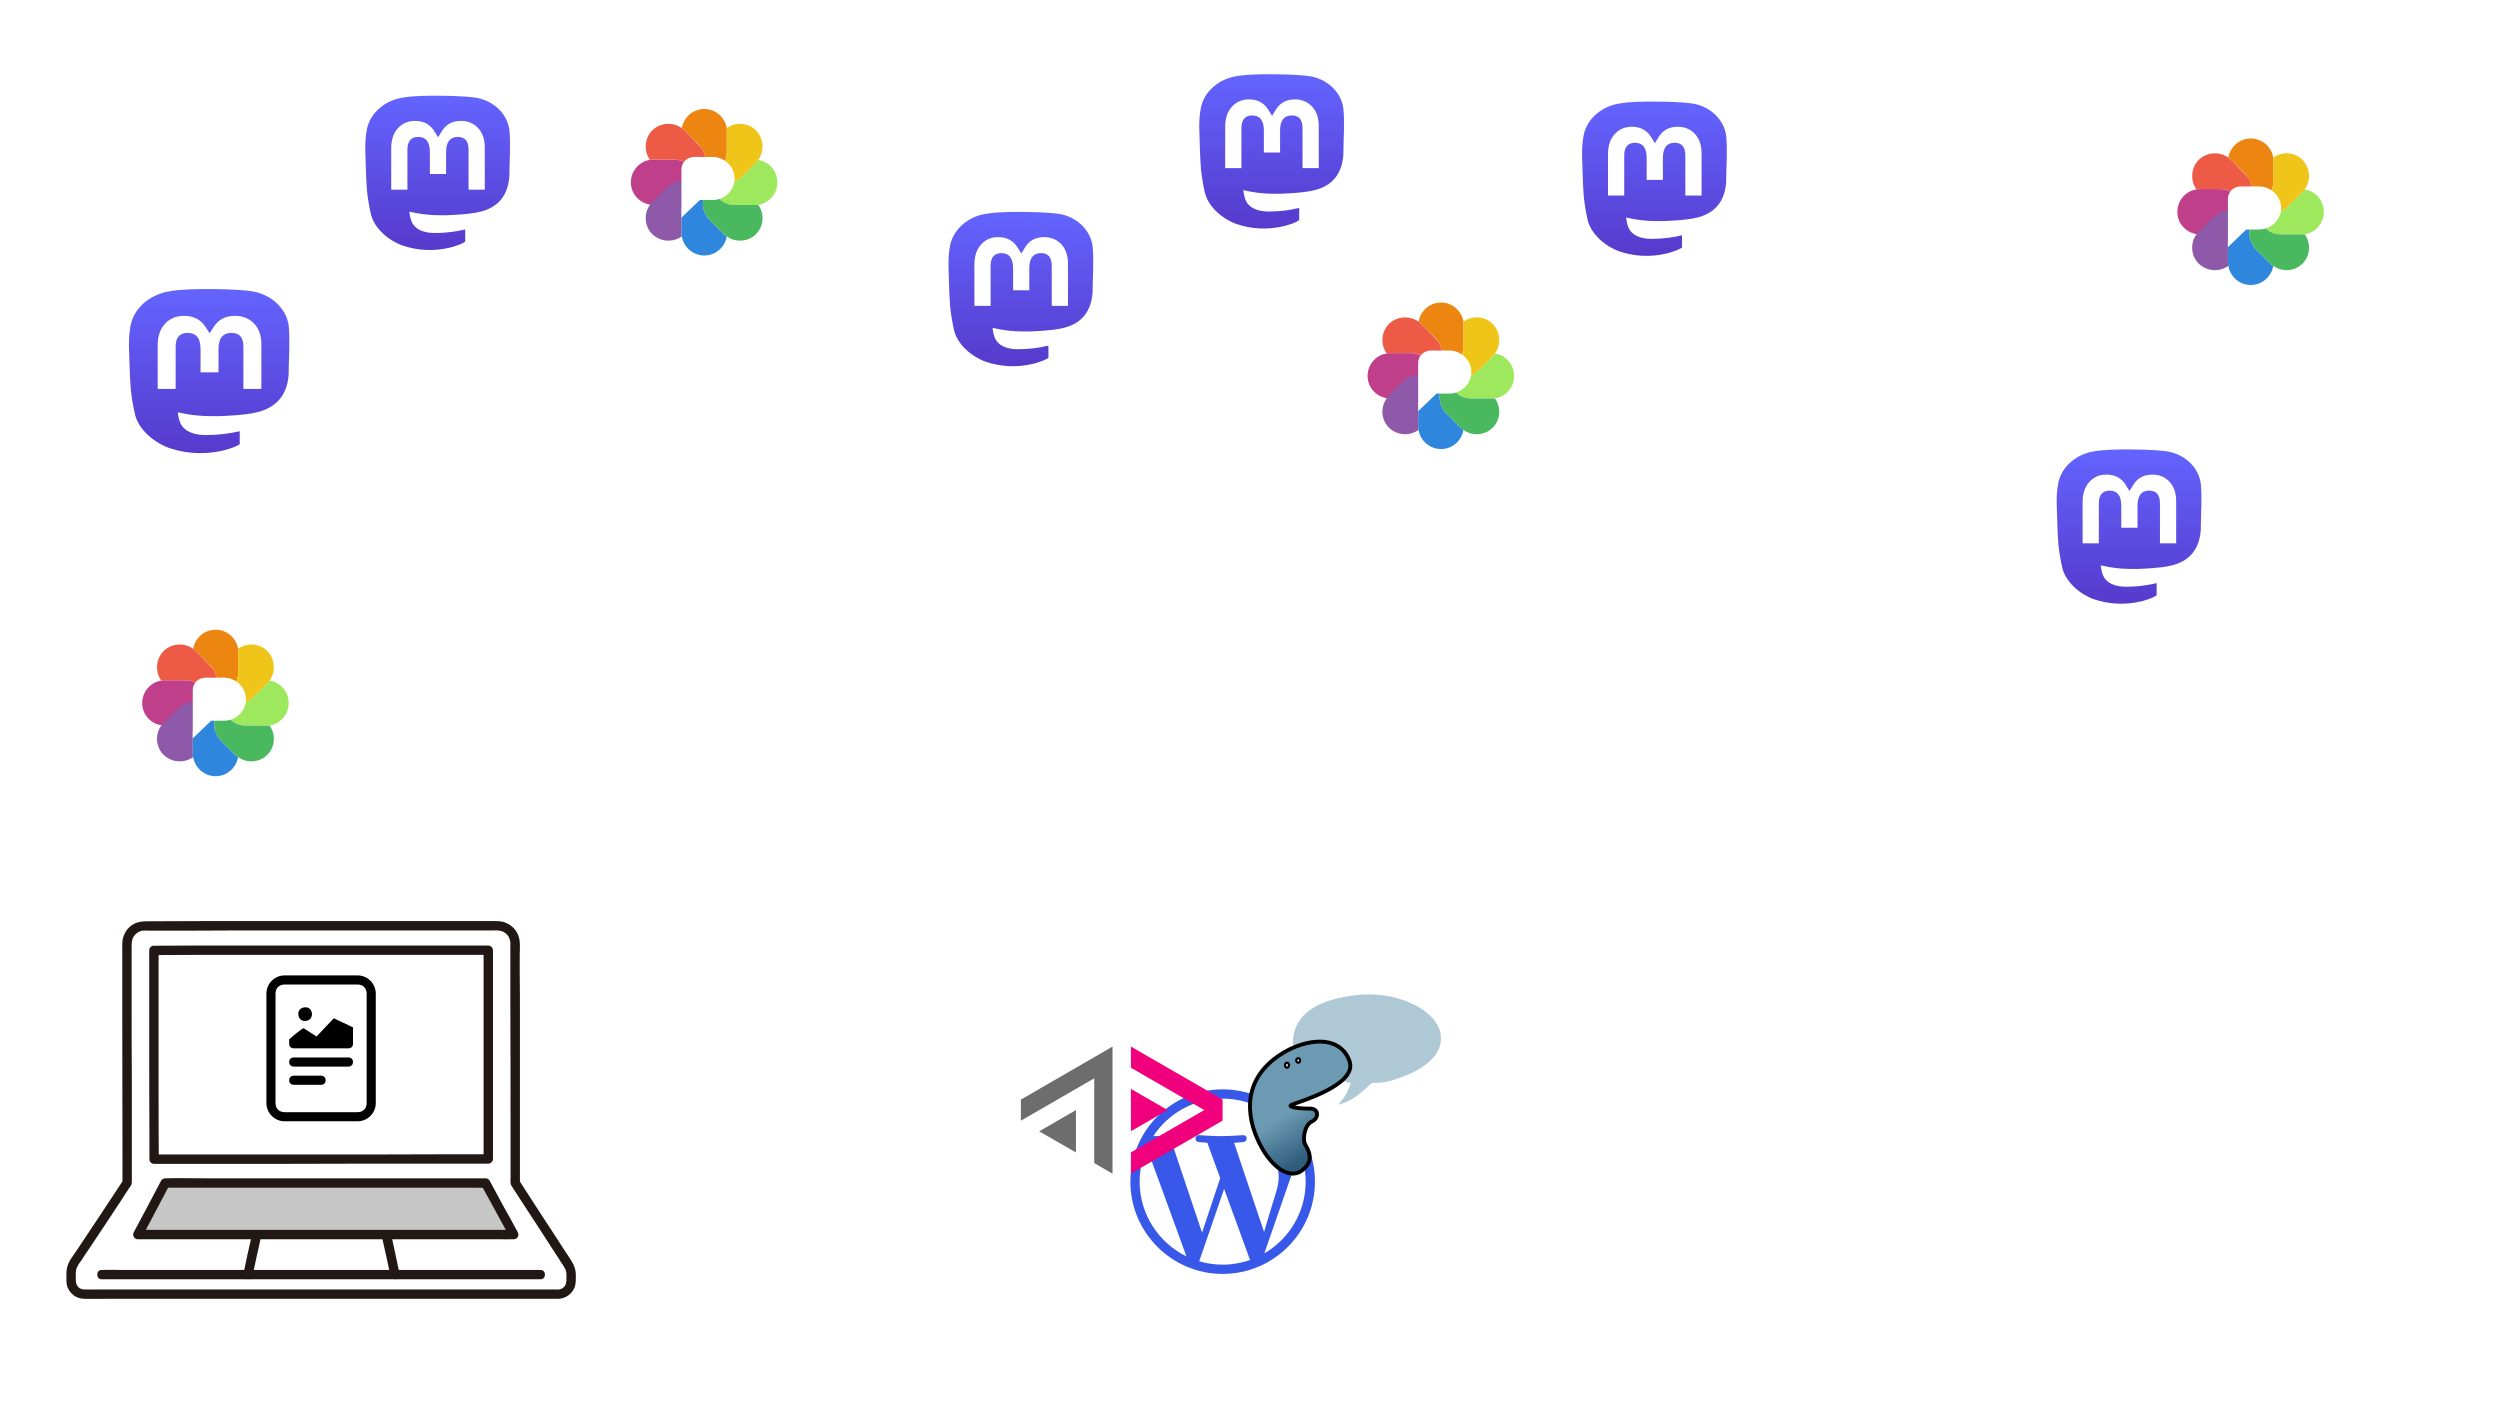 <svg xmlns="http://www.w3.org/2000/svg" xmlns:xlink="http://www.w3.org/1999/xlink" id="_a0" viewBox="0 0 1280 720" onclick="document.getElementById('_a0').getAnimations({subtree:true}).forEach(function(a){a.currentTime=0;a.play()})" style="background: #002b36;"><style>
@keyframes a0_t { 0% { transform: translate(858px,73.8px) scale(2.3,2.3) translate(-10.7px,-1.7px); } 49.231% { transform: translate(858px,73.8px) scale(2.3,2.3) translate(-10.7px,-1.7px); } 60% { transform: translate(533.6px,132px) scale(2.3,2.3) translate(-10.7px,-1.7px); } 100% { transform: translate(533.6px,132px) scale(2.3,2.3) translate(-10.7px,-1.7px); } }
@keyframes a0_v { 0% { visibility: hidden; animation-timing-function: steps(1); } 46.154% { visibility: visible; animation-timing-function: steps(1); } 63.077% { visibility: hidden; animation-timing-function: steps(1); } 100% { visibility: hidden; animation-timing-function: steps(1); } }
@keyframes a1_t { 0% { transform: translate(858px,73.8px) scale(2.3,2.3) translate(-10.7px,-1.7px); } 49.231% { transform: translate(858px,73.8px) scale(2.3,2.3) translate(-10.7px,-1.7px); } 60% { transform: translate(701px,535px) scale(2.3,2.3) translate(-10.7px,-1.7px); } 67.692% { transform: translate(637px,604.9px) scale(2.3,2.3) translate(-10.7px,-1.7px); } 86.154% { transform: translate(186.4px,506.4px) scale(4.7,4.7) translate(-10.7px,-1.7px); } 100% { transform: translate(186.4px,506.4px) scale(4.7,4.7) translate(-10.7px,-1.7px); } }
@keyframes a1_v { 0% { visibility: hidden; animation-timing-function: steps(1); } 46.154% { visibility: visible; animation-timing-function: steps(1); } 96.923% { visibility: hidden; animation-timing-function: steps(1); } 100% { visibility: hidden; animation-timing-function: steps(1); } }
@keyframes a2_t { 0% { transform: translate(858px,73.8px) scale(2.3,2.3) translate(-10.7px,-1.7px); } 49.231% { transform: translate(858px,73.8px) scale(2.3,2.3) translate(-10.7px,-1.7px); } 60% { transform: translate(1101px,254.9px) scale(2.3,2.3) translate(-10.7px,-1.7px); } 100% { transform: translate(1101px,254.9px) scale(2.3,2.3) translate(-10.7px,-1.7px); } }
@keyframes a2_v { 0% { visibility: hidden; animation-timing-function: steps(1); } 46.154% { visibility: visible; animation-timing-function: steps(1); } 63.077% { visibility: hidden; animation-timing-function: steps(1); } 100% { visibility: hidden; animation-timing-function: steps(1); } }
@keyframes a3_t { 0% { transform: translate(587px,540.3px) scale(2.3,2.3) translate(-10.7px,-1.7px); } 21.538% { transform: translate(587px,540.3px) scale(2.3,2.3) translate(-10.7px,-1.7px); } 36.923% { transform: translate(533.6px,135px) scale(2.3,2.3) translate(-10.7px,-1.7px); } 100% { transform: translate(533.6px,135px) scale(2.3,2.3) translate(-10.7px,-1.7px); } }
@keyframes a3_v { 0% { visibility: hidden; animation-timing-function: steps(1); } 21.538% { visibility: visible; animation-timing-function: steps(1); } 40% { visibility: hidden; animation-timing-function: steps(1); } 100% { visibility: hidden; animation-timing-function: steps(1); } }
@keyframes a4_t { 0% { transform: translate(587px,540.3px) scale(.5,.5) translate(-50px,-8px); } 21.538% { transform: translate(587px,540.3px) scale(.5,.5) translate(-50px,-8px); } 36.923% { transform: translate(235px,74.9px) scale(.5,.5) translate(-50px,-8px); } 100% { transform: translate(235px,74.9px) scale(.5,.5) translate(-50px,-8px); } }
@keyframes a4_v { 0% { visibility: hidden; animation-timing-function: steps(1); } 21.538% { visibility: visible; animation-timing-function: steps(1); } 40% { visibility: hidden; animation-timing-function: steps(1); } 100% { visibility: hidden; animation-timing-function: steps(1); } }
@keyframes a5_t { 0% { transform: translate(587px,540.3px) scale(.5,.5) translate(-50px,-8px); } 21.538% { transform: translate(587px,540.3px) scale(.5,.5) translate(-50px,-8px); } 36.923% { transform: translate(1101px,254.9px) scale(.5,.5) translate(-50px,-8px); } 100% { transform: translate(1101px,254.9px) scale(.5,.5) translate(-50px,-8px); } }
@keyframes a5_v { 0% { visibility: hidden; animation-timing-function: steps(1); } 21.538% { visibility: visible; animation-timing-function: steps(1); } 40% { visibility: hidden; animation-timing-function: steps(1); } 100% { visibility: hidden; animation-timing-function: steps(1); } }
@keyframes a7_t { 0% { transform: translate(186.4px,507.4px); } 6.154% { transform: translate(186.4px,507.4px); animation-timing-function: cubic-bezier(0,0,1,1); } 15.385% { transform: translate(637px,604.9px); animation-timing-function: cubic-bezier(0,0,1,1); } 21.538% { transform: translate(587px,540.3px); } 100% { transform: translate(587px,540.3px); } }
@keyframes a6_t { 0% { transform: scale(1,1) translate(-50px,-8px); } 6.154% { transform: scale(1,1) translate(-50px,-8px); } 15.385% { transform: scale(.5,.5) translate(-50px,-8px); } 100% { transform: scale(.5,.5) translate(-50px,-8px); } }
@keyframes a6_v { 0% { visibility: visible; animation-timing-function: steps(1); } 21.538% { visibility: hidden; animation-timing-function: steps(1); } 100% { visibility: hidden; animation-timing-function: steps(1); } }
@keyframes a6_o { 0% { opacity: 0; } 6.154% { opacity: 1; } 100% { opacity: 1; } }
</style><use x="576" y="555" xlink:href="#WordPress" width="100" height="100"/><use x="522.6" y="535.8" xlink:href="#activitypub" width="103.4" height="65.1"/><defs><symbol id="laptop" height="193.5" overflow="visible" preserveAspectRatio="none" viewBox="0 0 260.9 193.5" width="260.9"><path class="a" d="M31 47.4c0-13.7 0-26.3 0-35.9c0-2.4 1-4.7 2.7-6.4c1.6-1.7 3.9-2.6 6.3-2.6c38.5-0.1 148.5-0.1 180.7-0.1c2.4 0 4.7 .9 6.4 2.6c1.7 1.7 2.6 4 2.6 6.4c.1 31.4 .1 87.5 .1 122.7c9 13.9 18.1 27.9 27.1 41.8c1 1.5 1.5 3.2 1.5 4.9c0 1.2 0 2.4 0 3.5c0 3.7-3 6.7-6.8 6.7h-242.4c-3.8 0-6.8-3-6.8-6.7c0-1.4 0-2.7 0-4.3c0-1.8 .5-3.5 1.5-5c9.1-13.7 18.1-27.3 27.2-41c0-17.1-0.1-54.6-0.1-86.6Z" fill="#fff"/><path class="a" d="M201.2 14.9c-42.5 0-129.9 0-156.4 .1c0 30.2 0 66.2 .1 98.7v8.2c30.3 0 141.7-0.1 171.1-0.1c0-32.7 0-79.4 0-106.9Z" fill="#fff"/><path class="b" d="M221.5 146.7c-2.6-4.7-5.2-9.4-6.9-12.6h-164c-3.3 6.3-10.3 19.5-14 26.4h192.4c-1.8-3.3-4.7-8.6-7.5-13.8Z" fill="#c6c6c6"/><path class="a" d="M95.9 167.4c-1 4.5-2.2 10.2-2.9 13.6c13.2 0 59.7 0 75.2 0c-1.1-5.4-3.6-16.8-4.3-19.7c0 0 0-0.3-0.1-0.7h-66.4l-0.1 .7c-0.3 1-0.8 3.3-1.4 6.1Z" fill="#fff"/><path class="c" d="M33.4 47.4v-34.1c0-2 0-3.9 1.2-5.6c1-1.5 2.6-2.5 4.3-2.8c1.3-0.1 2.6-0.1 3.9 0h3.7c13.3 0 26.6 0 39.8-0.1h49.3h47.8h34.9c1.1-0.1 2.3-0.1 3.5 .1c1.7 .2 3.2 1.2 4.3 2.6c1 1.5 1.4 3.3 1.2 5.1c0 1.9 0 3.8 0 5.7c0 8.8 0 17.6 0 26.3c.1 20 .1 39.9 .1 59.8v27.1c-0.1 1.1-0.1 2.2 .1 3.2c.3 .8 .7 1.5 1.2 2.1l1.5 2.3c1.7 2.6 3.3 5.2 5 7.7l10.4 16l5.1 7.9c.9 1.3 1.7 2.6 2.5 3.9c.9 1.2 1.7 2.5 2.4 3.9c.4 1.2 .5 2.5 .4 3.8c.1 1.2 0 2.4-0.3 3.6c-0.6 1.5-2 2.6-3.7 2.7c-0.7 .1-1.5 0-2.2 0h-232.6c-2.7 0-5.3 .1-8 0c-1.2 0-2.3-0.4-3.1-1.2c-1.5-1.6-1.3-3.6-1.3-5.6c-0.1-1.3 0-2.5 .3-3.8c.6-1.4 1.3-2.7 2.3-3.9c1.7-2.6 3.4-5.2 5.2-7.8c3.5-5.3 7-10.6 10.5-15.8c1.7-2.6 3.3-5.1 5-7.6c.8-1.3 1.7-2.6 2.5-3.9c.5-0.7 1-1.4 1.4-2.1c.6-0.7 1-1.4 1.4-2.2c.1-0.9 .1-1.8 .1-2.6v-2.5c0-1.9 0-3.7 0-5.5c0-4.4 0-8.8 0-13.1v-31.3c-0.1-10.8-0.1-21.6-0.1-32.3c0-3.1-4.8-3.1-4.8 0c0 24.2 .1 48.4 .1 72.6v14l.3-1.2c-7.9 12-15.8 24-23.8 35.9c-1.8 2.8-4.3 5.6-4.9 8.9c-0.3 1.5-0.4 3.1-0.3 4.6c-0.1 1.5 0 3 .3 4.5c1.2 4 4.8 6.7 8.9 6.7c3.6 .1 7.2 0 10.8 0h230.6c.3 0 .7 0 1 0c4 0 7.5-2.6 8.8-6.4c.3-1.4 .5-2.8 .4-4.2c.1-1.7 0-3.5-0.5-5.2c-0.5-1.5-1.3-3-2.2-4.4l-3.1-4.7c-3.9-6-7.8-12.1-11.8-18.1c-3.8-5.9-7.6-11.7-11.3-17.5l.3 1.2c0-13.9 0-27.7 0-41.6c0-15.1 0-30.1 0-45.2c0-6.8 0-13.7-0.1-20.5v-9.4c0-2.9 .4-6.2-0.4-9c-0.9-3.4-3.4-6.2-6.7-7.5c-2.2-1-4.5-0.9-6.8-0.9h-11h-29.7h-36h-37.8h-34.6l-27 .1c-2.8 0-5.5 .1-8 1.6c-3 1.8-4.9 4.9-5.4 8.4c-0.1 1.8-0.2 3.5-0.1 5.3v5.7c0 4.2 0 8.4 0 12.7c0 4.5 0 9.1 0 13.6c0 3.1 4.8 3.1 4.8 0Z" fill="#211715"/><path class="c" d="M242.7 178.6h-215.5c-2.9 0-5.8-0.1-8.7 0c-0.1 0-0.3 0-0.4 0c-3.1 0-3.1 4.8 0 4.8h215.5c2.9 0 5.8 0 8.7 0c.2 0 .3 0 .4 0c3.1 0 3.1-4.8 0-4.8Z" fill="#211715"/><path class="c" d="M223.5 145.5c-2.3-4.2-4.5-8.4-6.8-12.6c-0.5-0.8-1.3-1.2-2.1-1.2h-143.8c-6.6 0-13.3-0.2-19.9 0c-0.1 0-0.2 0-0.3 0c-0.8 0-1.6 .4-2.1 1.2c-4.6 8.8-9.3 17.6-14 26.4c-0.4 .8-0.4 1.7 0 2.4c.5 .8 1.2 1.2 2.1 1.2h184.6c2.5 0 5 .1 7.5 0c.1 0 .2 0 .3 0c.9 0 1.7-0.4 2.1-1.2c.4-0.7 .4-1.6 0-2.4c-2.5-4.6-5-9.2-7.6-13.8c-1.4-2.8-5.6-0.3-4.1 2.4c2.5 4.6 5 9.2 7.6 13.9l2-3.7h-184.6c-2.4 0-5-0.1-7.5 0c-0.1 .1-0.2 0-0.3 0l2.1 3.7c4.7-8.8 9.3-17.7 14-26.5l-2.1 1.2h157.3c2.1 0 4.3 .1 6.4 0c.1 0 .2 0 .3 0l-2.1-1.2c2.3 4.2 4.6 8.4 6.9 12.6c1.5 2.7 5.6 .3 4.1-2.4Z" fill="#211715"/><path class="c" d="M95.3 181.6c1.4-6.6 2.8-13.2 4.3-19.7c.3-1.3-0.4-2.6-1.7-3c-1.3-0.3-2.6 .4-2.9 1.7c-1.5 6.6-3 13.1-4.3 19.7c-0.3 1.3 .4 2.6 1.7 3c1.2 .3 2.6-0.4 2.9-1.7Z" fill="#211715"/><path class="c" d="M161.6 161.9c1.5 6.5 2.9 13.1 4.3 19.7c.3 1.3 1.7 2 2.9 1.7c1.3-0.4 2.1-1.7 1.7-3c-1.3-6.6-2.8-13.1-4.2-19.7c-0.3-0.8-0.9-1.5-1.8-1.7c-0.8-0.2-1.7 .1-2.3 .7c-0.6 .6-0.8 1.5-0.6 2.3Z" fill="#211715"/><path class="c" d="M201.2 12.5h-29.3h-34.7h-35.6h-31.7l-23 .1h-2.1c-1.3 0-2.4 1-2.4 2.4c0 15.4 0 30.9 0 46.4c0 16.1 0 32.3 .1 48.5c0 4 0 8 0 12c0 1.3 1 2.4 2.4 2.4h25.9h36.9l41.2-0.1h37.6h27.3h2.2c1.3 0 2.4-1.1 2.4-2.4v-42.6c0-14.6 0-29.1 0-43.7v-20.6c-0.1-1.3-1.1-2.4-2.4-2.4h-14.8c-3.1 0-3.1 4.8 0 4.8h14.8l-2.4-2.4c0 13 0 26 0 38.9c0 14.9 0 29.8 0 44.7c0 7.8 0 15.5 0 23.3l2.4-2.4h-25.5l-36.7 .1h-41.2h-37.7h-27.7h-2.3l2.4 2.4c-0.1-11-0.1-21.9-0.1-32.9v-48.4c0-8.5 0-17.1 0-25.6l-2.4 2.4l21.7-0.1h30.9h35.4h35.1h30.1h3.2c3.1 0 3.1-4.8 0-4.8Z" fill="#211715"/></symbol><symbol id="richtext" height="16" overflow="visible" preserveAspectRatio="none" viewBox="0 0 12 16" width="12"><rect x="1" y="1" width="10" height="14" fill="#fff"/><path d="M5 4.2c0 .5-0.3 .8-0.8 .8c-0.4 0-0.7-0.3-0.7-0.8c0-0.4 .3-0.7 .8-0.7c.4 0 .7 .3 .7 .8Zm-0.9 1.6l1.4 .9l1.8-1.9c.1-0.1 .2-0.1 .3 0l1.9 .9v1.8c0 .3-0.2 .5-0.5 .5h-6c-0.3 0-0.5-0.2-0.5-0.5v-0.5c0 0 1.5-1.3 1.6-1.2Zm-1.1 3.2c-0.3 0-0.5 .2-0.5 .5c0 .3 .2 .5 .5 .5h6c.3 0 .5-0.2 .5-0.5c0-0.3-0.2-0.5-0.5-0.5h-6Zm0 2c-0.3 0-0.5 .2-0.5 .5c0 .3 .2 .5 .5 .5h3c.3 0 .5-0.2 .5-0.5c0-0.3-0.2-0.5-0.5-0.5h-3Z"/><path d="M0 2c0-1.1 .9-2 2-2h8c1.1 0 2 .9 2 2v12c0 1.1-0.9 2-2 2h-8c-1.1 0-2-0.9-2-2v-12Zm10-1h-8c-0.6 0-1 .4-1 1v12c0 .6 .4 1 1 1h8c.6 0 1-0.4 1-1v-12c0-0.6-0.4-1-1-1Z"/></symbol><symbol id="pixelfed" height="39.2" overflow="visible" preserveAspectRatio="none" viewBox="0 0 39.2 39.2" width="39.2"><g fill="none"><g><g><path d="M17.5 18.7c0 .3 0 .6 0 .9c0 3.3-2.7 6-6 6h-5.4c-3.4 0-6.1-2.7-6.1-6c0-3 2.2-5.6 5.1-6c0 0 0 0 0 0c0 0 0 0 0 0c.3-0.1 .6-0.1 1-0.1h5.4c3 0 5.5 2.3 6 5.2Z" fill="#bf3f8a"/><path d="M25.6 5.1c-0.5-2.9-3-5.1-6-5.1c-3 0-5.5 2.2-6 5.1c.2 .2 .5 .4 .7 .6l3.8 3.8c.7 .7 1.2 1.5 1.5 2.4c.4 1.2 .4 2.6 0 3.9c-0.2 .6-0.5 1.2-0.9 1.7c.3 0 .6 0 .9 0c.3 0 .6 0 .8 0c.7-0.1 1.3-0.3 1.8-0.6c1.2-0.6 2.2-1.6 2.8-2.8c.4-0.8 .6-1.7 .6-2.6v-5.4c0-0.4 0-0.7 0-1Z" fill="#ed8611"/><path d="M24.8 33.4l-3.8-3.8c-0.7-0.7-1.1-1.5-1.4-2.3c-0.5-1.3-0.5-2.7 0-4c.2-0.6 .5-1.1 .8-1.6c-0.2-0.1-0.5-0.1-0.8-0.1c-0.3 0-0.6 0-0.9 .1c-0.6 .1-1.2 .2-1.8 .5c-1.2 .6-2.2 1.6-2.8 2.8c-0.4 .8-0.6 1.7-0.6 2.7v5.4c0 .3 0 .6 .1 .9c.5 2.9 3 5.1 6 5.1c3 0 5.5-2.2 6-5.1c-0.3-0.2-0.5-0.4-0.8-0.6Z" fill="#2e86dd"/><path d="M34 13.6c-0.2 .2-0.4 .5-0.6 .7l-3.8 3.8c-0.7 .7-1.5 1.2-2.3 1.5c-1.3 .4-2.7 .4-4 0c-0.6-0.2-1.1-0.5-1.6-0.9c-0.1 .3-0.1 .6-0.1 .9c0 .3 0 .6 .1 .8c.1 .7 .2 1.3 .5 1.8c.6 1.2 1.6 2.2 2.8 2.8c.8 .4 1.7 .6 2.7 .6h5.4c.3 0 .6 0 .9 0c2.9-0.5 5.1-3 5.1-6c0-3-2.2-5.6-5.1-6Z" fill="#9ee85d"/><path d="M33.4 5.7c-2.1-2.1-5.5-2.3-7.8-0.6c0 .3 0 .6 0 1v5.4c0 .9-0.2 1.8-0.6 2.6c-0.6 1.2-1.6 2.2-2.8 2.8c-0.5 .3-1.1 .5-1.8 .6c.2 .2 .4 .4 .6 .6c.2 .2 .4 .4 .7 .6c.5 .4 1 .7 1.6 .9c1.3 .4 2.7 .4 4 0c.8-0.3 1.6-0.8 2.3-1.5l3.8-3.8c.2-0.2 .4-0.5 .6-0.7c1.7-2.4 1.5-5.7-0.6-7.9Z" fill="#f0c51a"/><path d="M34 25.6c-0.3 0-0.6 0-0.9 0h-5.4c-1 0-1.9-0.2-2.7-0.6c-1.2-0.6-2.2-1.6-2.8-2.8c-0.3-0.5-0.4-1.1-0.5-1.8c-0.3 .2-0.5 .4-0.7 .6c-0.2 .2-0.4 .4-0.6 .7c-0.3 .5-0.6 1-0.8 1.6c-0.5 1.3-0.5 2.7 0 4c.3 .8 .7 1.6 1.4 2.3l3.8 3.8c.3 .2 .5 .4 .8 .6c2.3 1.7 5.7 1.5 7.8-0.6c2.1-2.1 2.3-5.5 .6-7.8Z" fill="#49b85f"/><path d="M19.6 11.9c-0.3-0.9-0.8-1.7-1.5-2.3l-3.8-3.9c-0.2-0.2-0.5-0.4-0.7-0.6c-2.4-1.7-5.7-1.5-7.9 .6c-2.1 2.2-2.3 5.5-0.6 7.9c.3-0.1 .6-0.1 1-0.1h5.4c3 0 5.5 2.3 6 5.2c0 0 0 0 0 0c.2-0.2 .4-0.4 .6-0.6c.2-0.2 .4-0.4 .6-0.6c.4-0.5 .7-1.1 .9-1.7c.4-1.3 .4-2.7 0-3.9Z" fill="#ed5b47"/><path d="M18.1 21c-0.2-0.2-0.4-0.4-0.6-0.6c-0.5-0.3-1.1-0.6-1.7-0.8c-1.2-0.5-2.7-0.5-3.9 0c-0.9 .3-1.7 .7-2.3 1.4l-3.9 3.8c-0.2 .2-0.4 .5-0.6 .8c-1.7 2.3-1.5 5.7 .6 7.8c2.2 2.1 5.5 2.3 7.9 .6c-0.1-0.3-0.1-0.6-0.1-0.9v-5.4c0-1 .2-1.9 .6-2.7c.6-1.2 1.6-2.2 2.8-2.8c.6-0.3 1.2-0.4 1.8-0.5c-0.2-0.3-0.4-0.5-0.6-0.7Z" fill="#8d59a8"/></g><path d="M18.4 24.3h3.4c3.2 0 5.9-2.6 5.9-5.7c0-3.2-2.7-5.8-5.9-5.8h-4.9c-1.9 0-3.4 1.5-3.4 3.3v12.9Z" fill="#fff"/></g></g></symbol><symbol id="friends" height="221.4" overflow="visible" preserveAspectRatio="none" viewBox="0 0 235.8 221.4" width="235.8"><path fill="#aec8d5" fill-rule="evenodd" d="M108.5 136.4c0 0 9.9-2.4 19-8c7.8-4.8 23-19 23-19c0 0 11.4 0 16-1c35.8-8.2 72.5-27.8 69-58c-3.6-30.9-55.1-56.6-108-49c-22.1 3.2-68.2 11.1-74 51c-5.8 39.8 45 48.6 60 54c8.8 3.2 11 3 11 3c0 0-2.7 8.2-6 14c-4.1 7.1-10 13-10 13Z"/><g transform="translate(-9.5,-8.6)"><path fill="url(#Gradient-0)" fill-rule="evenodd" stroke="#000" stroke-width="4.8" d="M132.3 90.9c-13-36-62.2-26.9-93.4-2.1c-46.8 37.3-27.1 88.9-13.2 112.1c14.6 24.3 35 36.6 49.2 24.2c8.7-7.5 12.1-15.9 2.7-31.1c-3.4-5.5-1.2-24 8.3-28.4c8.7-3.9 9.1-16.2-2.7-15.9c-7.9 .3-29.4-1.4-22.2-4.8c6.6-3 82.1-24.1 71.3-54Z"/><path fill="#fff" fill-rule="evenodd" stroke="#000" stroke-width="2.8" d="M71.4 90.2c0-1.5-1.1-2.7-2.4-2.7c-1.3 0-2.4 1.2-2.4 2.7c0 1.6 1.1 2.8 2.4 2.8c1.3 0 2.4-1.2 2.4-2.8Z"/><path fill="#fff" fill-rule="evenodd" stroke="#000" stroke-width="2.8" d="M57.6 96.1c0-1.7-1.1-3.1-2.4-3.1c-1.4 0-2.5 1.4-2.5 3.1c0 1.7 1.1 3.1 2.5 3.1c1.3 0 2.4-1.4 2.4-3.1Z"/></g></symbol><symbol id="activitypub" height="18" overflow="visible" preserveAspectRatio="none" viewBox="0 0 28.6 18" width="28.6"><g transform="translate(0,133.5)"><g fill="url(#Gradient-1)" transform="translate(22.1,-124.5) scale(.979,.979) translate(-3248.3,1355.4)"><g transform="translate(3248.3,-1355.4) scale(.255,.255) translate(-2476.4,901.1)"><path d="M2450.4-937.1l52 30v12l-52 30v-12l41.6-24l-41.6-24Z" fill-rule="evenodd"/><path d="M2450.4-913.1l20.8 12l-20.8 12Z" fill-rule="evenodd"/></g></g><g fill="url(#Gradient-2)" transform="translate(6.5,-124.5) scale(.979,.979) translate(-3232.4,1355.4)"><path d="M49.1-504.6l-49.1 28.4v11.3l39.3-22.7v45.4l9.8 5.7Zm-19.6 34l-19.7 11.4l19.7 11.3Z" fill="url(#Gradient-3)" fill-rule="evenodd" transform="translate(3232.4,-1355.4) scale(.27,.27) translate(-24.5,470.6)"/></g></g></symbol><symbol id="Mastodon" height="79" overflow="visible" preserveAspectRatio="none" viewBox="0 0 74 79" width="74"><path d="M73.8 17.5c-1.1-8.5-8.5-15.2-17.3-16.5c-1.5-0.2-7.1-1-20-1h-0.1c-13 0-15.8 .8-17.3 1c-8.5 1.3-16.3 7.3-18.2 15.9c-0.9 4.2-1 8.9-0.8 13.2c.2 6.2 .3 12.3 .8 18.5c.4 4 1.1 8.1 2 12.1c1.8 7.3 9.1 13.5 16.2 16c7.6 2.6 15.8 3 23.7 1.2c.9-0.2 1.7-0.4 2.6-0.7c1.9-0.6 4.1-1.3 5.8-2.5c0 0 0 0 0 0c0 0 0-0.1 0-0.1v-6c0 0 0 0 0 0c0-0.1 0-0.1 0-0.1c-0.1 0-0.1 0-0.1 0c0 0-0.1 0-0.1 0c-5 1.2-10.2 1.8-15.3 1.8c-9 0-11.4-4.3-12-6c-0.6-1.5-0.9-3.1-1.1-4.7c0-0.1 0-0.1 0-0.1c0 0 .1-0.1 .1-0.1c0 0 0 0 .1 0c0 0 0 0 0 0c5 1.2 10.1 1.8 15.2 1.8c1.2 0 2.4 0 3.6 0c5.1-0.2 10.5-0.5 15.6-1.4c.1-0.1 .2-0.1 .3-0.1c8-1.5 15.5-6.3 16.3-18.5c0-0.4 .1-5 .1-5.5c0-1.6 .6-11.9-0.1-18.2Z" fill="url(#Gradient-4)"/><path d="M61.2 27v21.1h-8.3v-20.5c0-4.3-1.8-6.5-5.5-6.5c-4 0-6 2.6-6 7.8v11.2h-8.3v-11.2c0-5.2-2-7.8-6-7.8c-3.6 0-5.5 2.2-5.5 6.5v20.5h-8.3v-21.1c0-4.3 1.1-7.7 3.3-10.2c2.3-2.6 5.2-3.9 8.9-3.9c4.3 0 7.5 1.7 9.7 5l2.1 3.4l2.1-3.4c2.1-3.3 5.3-5 9.6-5c3.7 0 6.7 1.3 9 3.9c2.2 2.5 3.3 5.9 3.2 10.2Z" fill="#fff"/></symbol><symbol id="WordPress" height="100" overflow="visible" preserveAspectRatio="none" viewBox="0 0 100 100" width="100"><g data-name="Layer" transform="translate(50,50) scale(.5,.5) translate(-126.6,-126.6)"><g clip-path="url(#ClipPath-1)"><path d="M201.2 85.8c6.6 12.1 10.4 26 10.4 40.8c0 31.4-17 58.7-42.3 73.4l26-75c4.8-12.1 6.4-21.8 6.4-30.4c0-3.1-0.2-6-0.5-8.8m-62.9 1c5.1-0.3 9.7-0.8 9.7-0.8c4.6-0.6 4.1-7.3-0.5-7c0 0-13.8 1-22.6 1c-8.4 0-22.4-1-22.4-1c-4.6-0.3-5.1 6.7-0.6 7c0 0 4.4 .5 9 .8l13.2 36.2l-18.6 55.8l-30.9-92c5.1-0.3 9.7-0.8 9.7-0.8c4.6-0.6 4-7.3-0.6-7c0 0-13.7 1-22.6 1c-1.6 0-3.5 0-5.5-0.1c15.2-23 41.3-38.3 71-38.3c22.1 0 42.3 8.5 57.4 22.4c-0.4-0.1-0.7-0.1-1.1-0.1c-8.4 0-14.3 7.3-14.3 15.1c0 7 4.1 12.9 8.4 19.9c3.2 5.6 7 12.9 7 23.4c0 7.3-2.8 15.7-6.5 27.5l-8.5 28.3Zm-11.7 124.8c-8.3 0-16.4-1.2-24-3.5l25.5-74.1l26.1 71.6c.2 .4 .4 .8 .6 1.2c-8.8 3.1-18.3 4.8-28.2 4.8m-85-85c0-12.3 2.7-24 7.4-34.6l40.5 111.1c-28.3-13.8-47.9-42.9-47.9-76.5m85-94.5c-52.1 0-94.5 42.4-94.5 94.5c0 52.1 42.4 94.5 94.5 94.5c52.1 0 94.5-42.4 94.5-94.5c0-52.1-42.4-94.5-94.5-94.5" fill="#3858e9"/></g></g></symbol><filter id="Filter-0" x="-10%" y="-10%" width="125%" height="120%" color-interpolation-filters="sRGB"><feComponentTransfer><feFuncR type="table" tableValues="0.66 0.34"/><feFuncG type="table" tableValues="0.66 0.34"/><feFuncB type="table" tableValues="0.66 0.34"/></feComponentTransfer><feColorMatrix values="0.909 0.115 0.028 0 0 0.052 0.953 0.025 0 0 0.041 0.08 0.87 0 0 0 0 0 1 0"/></filter><filter id="Filter-1" x="-10%" y="-10%" width="126%" height="120%" color-interpolation-filters="sRGB"><feComponentTransfer><feFuncR type="table" tableValues="0.66 0.34"/><feFuncG type="table" tableValues="0.66 0.34"/><feFuncB type="table" tableValues="0.66 0.34"/></feComponentTransfer><feColorMatrix values="0.909 0.115 0.028 0 0 0.052 0.953 0.025 0 0 0.041 0.08 0.87 0 0 0 0 0 1 0"/></filter><linearGradient id="Gradient-0" x1="58.7" y1="223.1" x2="28.3" y2="173.1" gradientUnits="userSpaceOnUse"><stop offset="0" stop-color="#2e5d7c"/><stop offset="1" stop-color="#6c9ab2"/></linearGradient><linearGradient id="Gradient-1" x1="3241.7" y1="-1355.4" x2="3255" y2="-1355.4" gradientUnits="userSpaceOnUse"><stop offset="0" stop-color="#f1007e"/></linearGradient><linearGradient id="Gradient-2" x1="3225.8" y1="-1355.4" x2="3239" y2="-1355.4" gradientUnits="userSpaceOnUse"><stop offset="0" stop-color="#6d6d6d"/></linearGradient><linearGradient id="Gradient-3" x1="3225.8" y1="-1355.4" x2="3239" y2="-1355.4" gradientUnits="userSpaceOnUse" gradientTransform="matrix(3.7 0 0 3.7 -11935.6 4544.7)"><stop offset="0" stop-color="#6d6d6d"/></linearGradient><linearGradient id="Gradient-4" x1="37.1" y1="0" x2="37.1" y2="79" gradientUnits="userSpaceOnUse"><stop offset="0" stop-color="#6364ff"/><stop offset="1" stop-color="#563acc"/></linearGradient><clipPath id="ClipPath-1"><path d="M0 0h252v252h-252Z"/></clipPath></defs><use x="640" y="509.1" xlink:href="#friends" width="97.8" height="91.8"/><use x="66" y="148" xlink:href="#Mastodon" width="82" height="84"/><use x="187" y="49" xlink:href="#Mastodon" width="74" height="79"/><use x="485.6" y="108.5" xlink:href="#Mastodon" width="74" height="79"/><use x="614" y="38" xlink:href="#Mastodon" width="74" height="79"/><use x="810" y="52" xlink:href="#Mastodon" width="74" height="79"/><use x="1053" y="230.1" xlink:href="#Mastodon" width="74" height="79"/><use x="323" y="55.8" xlink:href="#pixelfed" width="75.2" height="75.2"/><use x="1114.8" y="70.9" xlink:href="#pixelfed" width="75.2" height="75.2"/><use x="700.2" y="154.9" xlink:href="#pixelfed" width="75.2" height="75.2"/><use x="72.8" y="322.4" xlink:href="#pixelfed" width="75.2" height="75.2"/><use x="34" y="471.6" xlink:href="#laptop" width="260.9" height="193.5"/><g filter="url(#Filter-0)" visibility="hidden" transform="translate(858,73.8) scale(2.333,2.333) translate(-10.7,-1.7)" style="animation: 6.5s linear infinite both a0_t, 6.5s linear infinite forwards a0_v; animation-play-state: paused;"><rect x="1" y="1" width="10" height="14" fill="#fff"/><path d="M5 4.2c0 .5-0.3 .8-0.8 .8c-0.4 0-0.7-0.3-0.7-0.8c0-0.4 .3-0.7 .8-0.7c.4 0 .7 .3 .7 .8Zm-0.9 1.6l1.4 .9l1.8-1.9c.1-0.1 .2-0.1 .3 0l1.9 .9v1.8c0 .3-0.2 .5-0.5 .5h-6c-0.3 0-0.5-0.2-0.5-0.5v-0.5c0 0 1.5-1.3 1.6-1.2Zm-1.1 3.2c-0.3 0-0.5 .2-0.5 .5c0 .3 .2 .5 .5 .5h6c.3 0 .5-0.2 .5-0.5c0-0.3-0.2-0.5-0.5-0.5h-6Zm0 2c-0.3 0-0.5 .2-0.5 .5c0 .3 .2 .5 .5 .5h3c.3 0 .5-0.2 .5-0.5c0-0.3-0.2-0.5-0.5-0.5h-3Z"/><path d="M0 2c0-1.1 .9-2 2-2h8c1.1 0 2 .9 2 2v12c0 1.1-0.9 2-2 2h-8c-1.1 0-2-0.9-2-2v-12Zm10-1h-8c-0.6 0-1 .4-1 1v12c0 .6 .4 1 1 1h8c.6 0 1-0.4 1-1v-12c0-0.6-0.4-1-1-1Z"/></g><g filter="url(#Filter-1)" visibility="hidden" transform="translate(858,73.8) scale(2.333,2.333) translate(-10.7,-1.7)" style="animation: 6.5s linear infinite both a1_t, 6.5s linear infinite forwards a1_v; animation-play-state: paused;"><rect x="1" y="1" width="10" height="14" fill="#fff"/><path d="M5 4.2c0 .5-0.3 .8-0.8 .8c-0.4 0-0.7-0.3-0.7-0.8c0-0.4 .3-0.7 .8-0.7c.4 0 .7 .3 .7 .8Zm-0.9 1.6l1.4 .9l1.8-1.9c.1-0.1 .2-0.1 .3 0l1.9 .9v1.8c0 .3-0.2 .5-0.5 .5h-6c-0.3 0-0.5-0.2-0.5-0.5v-0.5c0 0 1.5-1.3 1.6-1.2Zm-1.1 3.2c-0.3 0-0.5 .2-0.5 .5c0 .3 .2 .5 .5 .5h6c.3 0 .5-0.2 .5-0.5c0-0.3-0.2-0.5-0.5-0.5h-6Zm0 2c-0.3 0-0.5 .2-0.5 .5c0 .3 .2 .5 .5 .5h3c.3 0 .5-0.2 .5-0.5c0-0.3-0.2-0.5-0.5-0.5h-3Z"/><path d="M0 2c0-1.1 .9-2 2-2h8c1.1 0 2 .9 2 2v12c0 1.1-0.9 2-2 2h-8c-1.1 0-2-0.9-2-2v-12Zm10-1h-8c-0.6 0-1 .4-1 1v12c0 .6 .4 1 1 1h8c.6 0 1-0.4 1-1v-12c0-0.6-0.4-1-1-1Z"/></g><g filter="url(#Filter-1)" visibility="hidden" transform="translate(858,73.8) scale(2.333,2.333) translate(-10.7,-1.7)" style="animation: 6.5s linear infinite both a2_t, 6.5s linear infinite forwards a2_v; animation-play-state: paused;"><rect x="1" y="1" width="10" height="14" fill="#fff"/><path d="M5 4.2c0 .5-0.3 .8-0.8 .8c-0.4 0-0.7-0.3-0.7-0.8c0-0.4 .3-0.7 .8-0.7c.4 0 .7 .3 .7 .8Zm-0.9 1.6l1.4 .9l1.8-1.9c.1-0.1 .2-0.1 .3 0l1.9 .9v1.8c0 .3-0.2 .5-0.5 .5h-6c-0.3 0-0.5-0.2-0.5-0.5v-0.5c0 0 1.5-1.3 1.6-1.2Zm-1.1 3.2c-0.3 0-0.5 .2-0.5 .5c0 .3 .2 .5 .5 .5h6c.3 0 .5-0.2 .5-0.5c0-0.3-0.2-0.5-0.5-0.5h-6Zm0 2c-0.3 0-0.5 .2-0.5 .5c0 .3 .2 .5 .5 .5h3c.3 0 .5-0.2 .5-0.5c0-0.3-0.2-0.5-0.5-0.5h-3Z"/><path d="M0 2c0-1.1 .9-2 2-2h8c1.1 0 2 .9 2 2v12c0 1.1-0.9 2-2 2h-8c-1.1 0-2-0.9-2-2v-12Zm10-1h-8c-0.6 0-1 .4-1 1v12c0 .6 .4 1 1 1h8c.6 0 1-0.4 1-1v-12c0-0.6-0.4-1-1-1Z"/></g><g visibility="hidden" transform="translate(587,540.3) scale(2.333,2.333) translate(-10.7,-1.7)" style="animation: 6.5s linear infinite both a3_t, 6.5s linear infinite forwards a3_v; animation-play-state: paused;"><rect x="1" y="1" width="10" height="14" fill="#fff"/><path d="M5 4.2c0 .5-0.3 .8-0.8 .8c-0.4 0-0.7-0.3-0.7-0.8c0-0.4 .3-0.7 .8-0.7c.4 0 .7 .3 .7 .8Zm-0.9 1.6l1.4 .9l1.8-1.9c.1-0.1 .2-0.1 .3 0l1.9 .9v1.8c0 .3-0.2 .5-0.5 .5h-6c-0.3 0-0.5-0.2-0.5-0.5v-0.5c0 0 1.5-1.3 1.6-1.2Zm-1.1 3.2c-0.3 0-0.5 .2-0.5 .5c0 .3 .2 .5 .5 .5h6c.3 0 .5-0.2 .5-0.5c0-0.3-0.2-0.5-0.5-0.5h-6Zm0 2c-0.3 0-0.5 .2-0.5 .5c0 .3 .2 .5 .5 .5h3c.3 0 .5-0.2 .5-0.5c0-0.3-0.2-0.5-0.5-0.5h-3Z"/><path d="M0 2c0-1.1 .9-2 2-2h8c1.1 0 2 .9 2 2v12c0 1.1-0.9 2-2 2h-8c-1.1 0-2-0.9-2-2v-12Zm10-1h-8c-0.6 0-1 .4-1 1v12c0 .6 .4 1 1 1h8c.6 0 1-0.4 1-1v-12c0-0.6-0.4-1-1-1Z"/></g><use xlink:href="#richtext" width="56" height="74.7" visibility="hidden" transform="translate(587,540.3) scale(.5,.5) translate(-50,-8)" style="animation: 6.5s linear infinite both a4_t, 6.5s linear infinite forwards a4_v; animation-play-state: paused;"/><use xlink:href="#richtext" width="56" height="74.7" visibility="hidden" transform="translate(587,540.3) scale(.5,.5) translate(-50,-8)" style="animation: 6.5s linear infinite both a5_t, 6.5s linear infinite forwards a5_v; animation-play-state: paused;"/><g style="animation: 6.5s linear infinite both a7_t; animation-play-state: paused;"><use xlink:href="#richtext" width="56" height="74.7" opacity="0" visibility="visible" transform="translate(186.4,507.4) translate(-50,-8)" style="animation: 6.5s linear infinite both a6_t, 6.5s linear infinite forwards a6_v, 6.5s linear infinite both a6_o; animation-play-state: paused;"/></g><script>
new IntersectionObserver(function(es){es.forEach(function(e){if(e.isIntersecting){document.getElementById('_a0').getAnimations({subtree:true}).forEach(function(a){a.currentTime=0;a.play()})}else{document.getElementById('_a0').getAnimations({subtree:true}).forEach(function(a){a.pause();a.currentTime=0})}})},{threshold:.25}).observe(document.getElementById('_a0'));</script></svg>